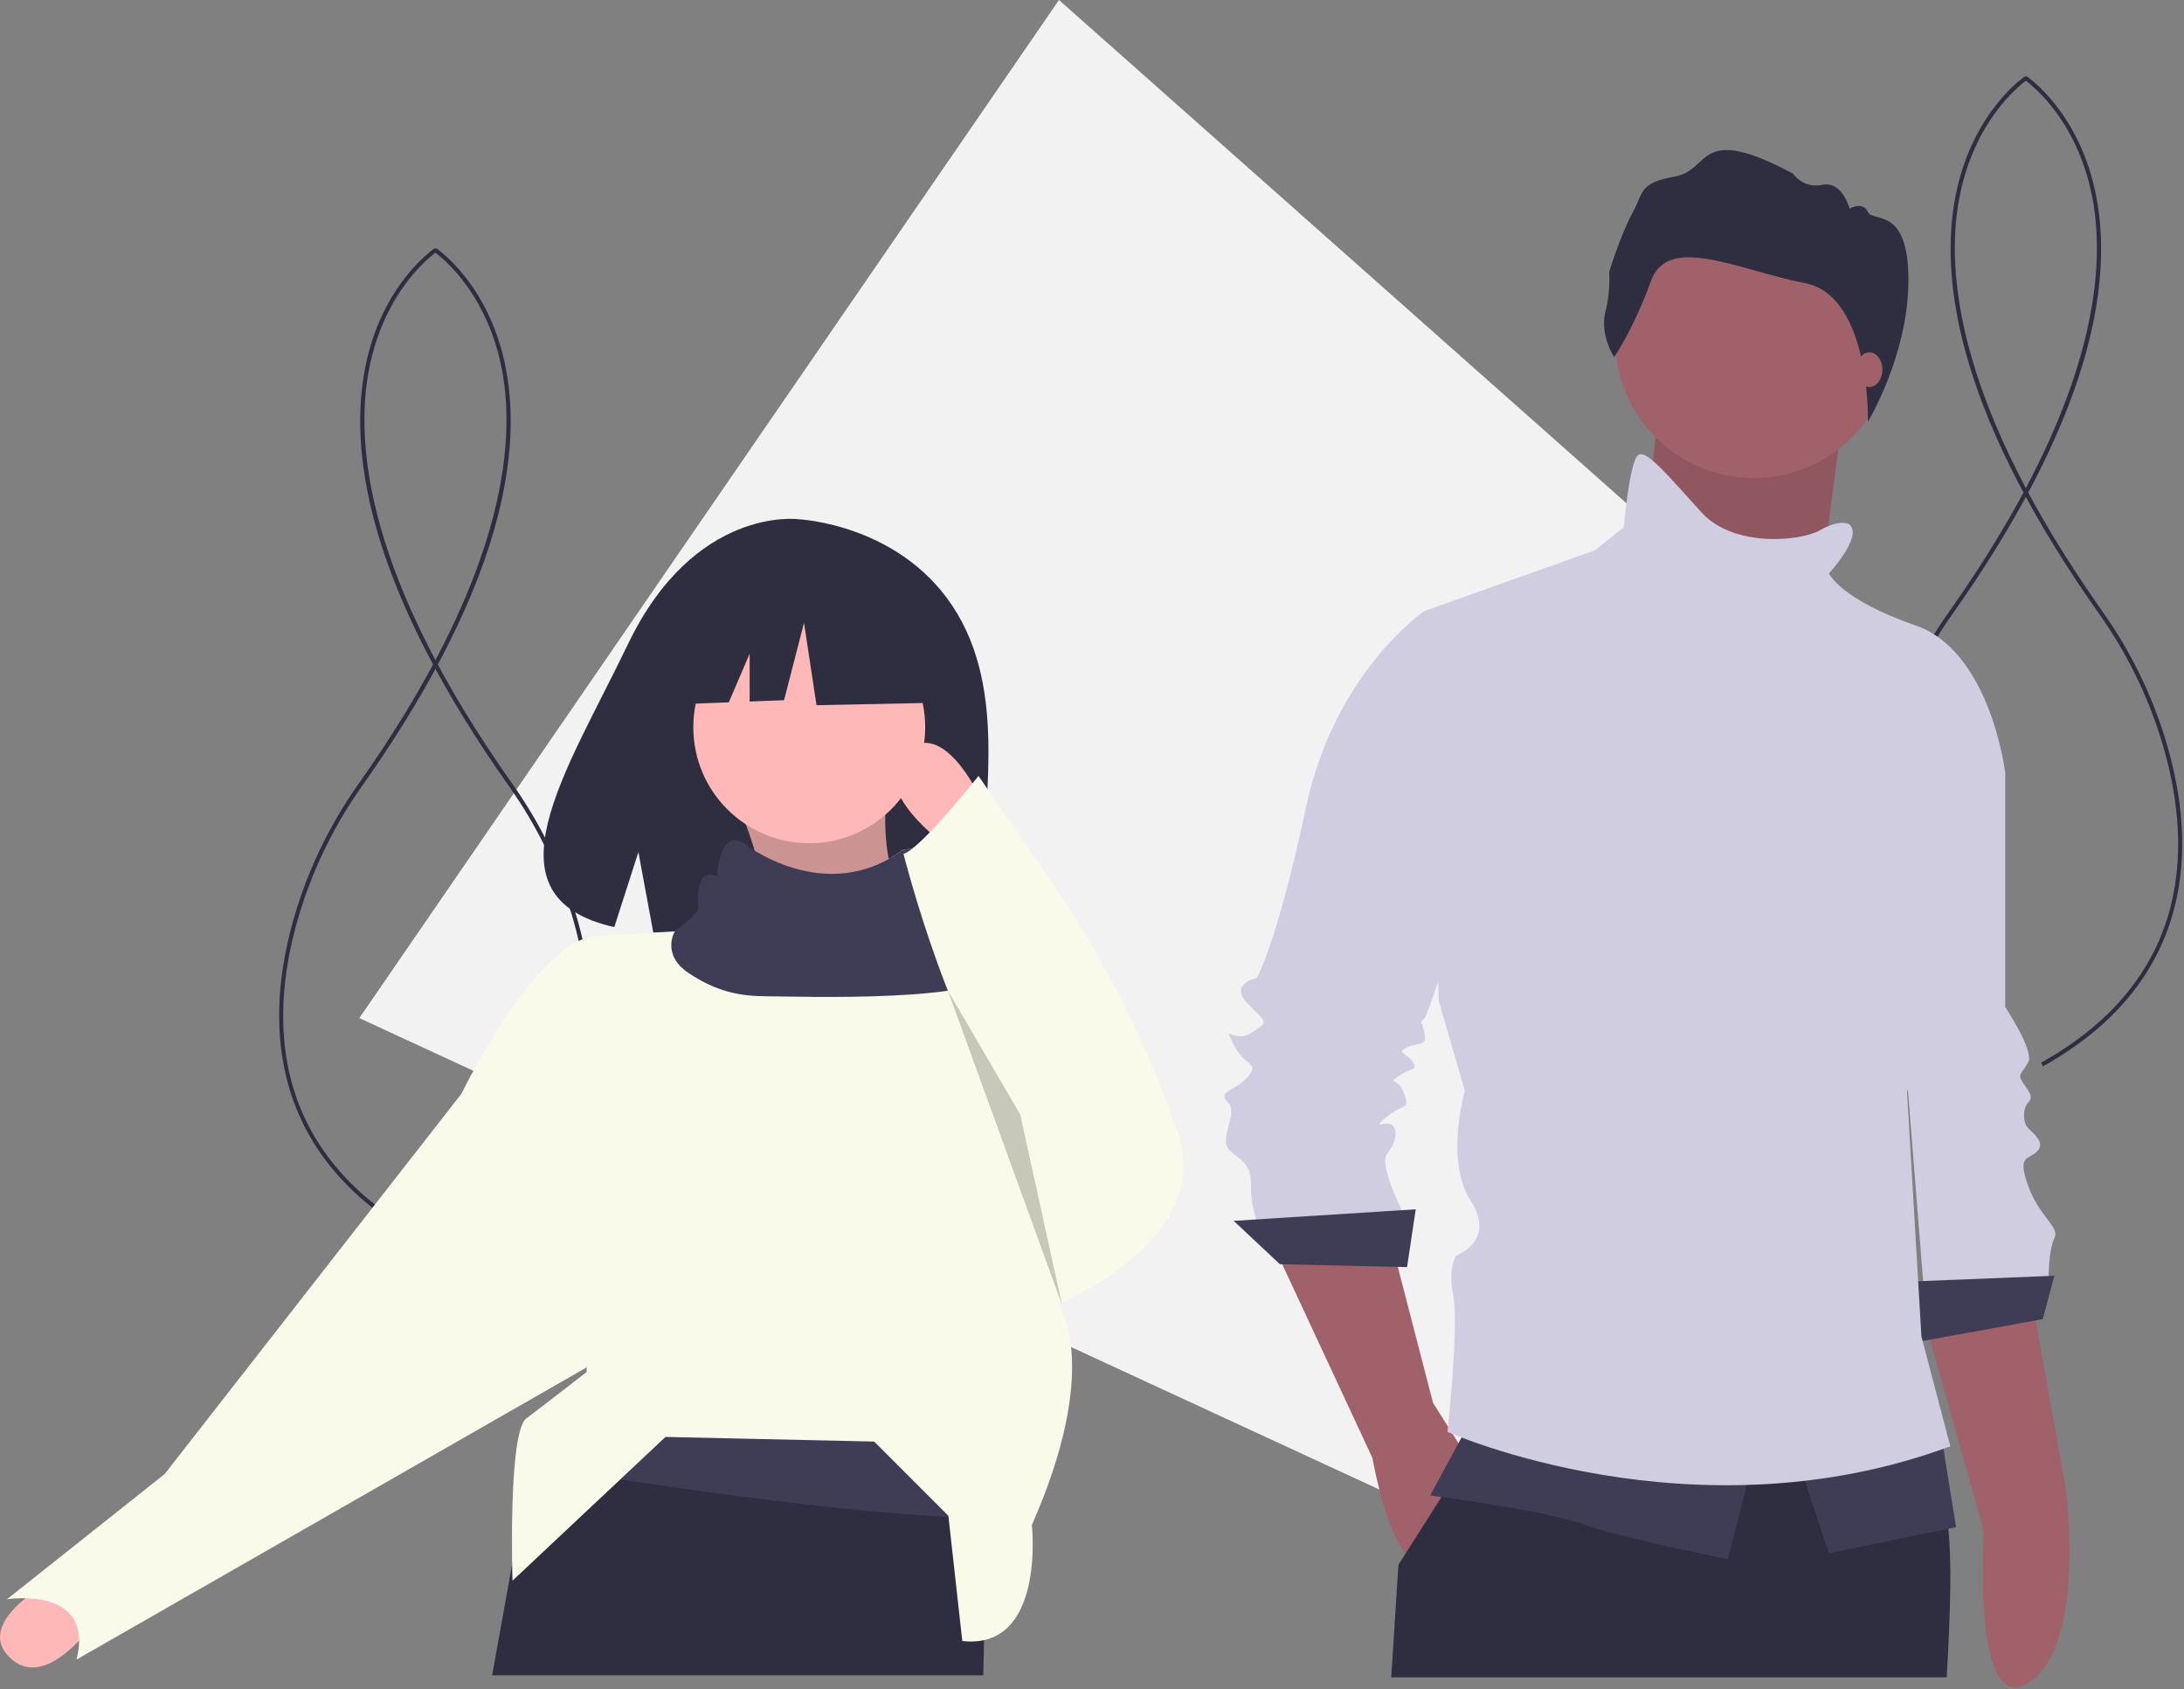 <svg width="1067" height="825" viewBox="0 0 1067 825" fill="none" xmlns="http://www.w3.org/2000/svg">
<rect x="0" y="0" width="1067" height="825" fill="#808080" stroke="none"/>
<g clip-path="url(#clip0_785:5)">
<path d="M962.551 394.71L946.672 466.13L933.782 524.07L923.508 570.28L910.626 628.22L868.531 817.51L346.914 576.48L308.572 558.76L260.039 536.33L221.683 518.61L175.551 497.29L201.704 459.24L223.452 427.6L250.965 387.57L272.707 355.95L517.369 0L776.55 229.8L822.703 270.72L859.505 303.35L905.666 344.27L962.551 394.71Z" fill="#F2F2F2"/>
<path d="M204.354 604.832C169.474 585.387 147.76 558.84 139.815 525.929C133.915 501.494 135.611 473.997 144.853 444.202C151.704 422.234 161.977 401.485 175.292 382.717C245.93 282.731 252.305 217.58 245.215 180.531C237.441 139.908 212.184 123.037 211.929 122.871L213.02 121.194C213.281 121.364 239.203 138.627 247.164 180.074C251.754 203.969 249.595 231.215 240.747 261.055C229.735 298.193 208.262 339.514 176.926 383.872C163.732 402.467 153.553 423.027 146.763 444.793C131.605 493.661 129.46 560.791 205.327 603.085L204.354 604.832Z" fill="#2F2E41"/>
<path d="M221.127 604.832C256.007 585.387 277.721 558.84 285.666 525.929C291.566 501.494 289.87 473.997 280.628 444.202C273.777 422.234 263.504 401.485 250.189 382.717C179.551 282.731 173.175 217.58 180.266 180.531C188.04 139.908 213.297 123.037 213.551 122.871L212.461 121.194C212.2 121.364 186.277 138.627 178.317 180.074C173.727 203.969 175.886 231.215 184.734 261.055C195.746 298.193 217.218 339.514 248.555 383.872C261.749 402.467 271.928 423.027 278.718 444.793C293.876 493.661 296.021 560.791 220.153 603.085L221.127 604.832Z" fill="#2F2E41"/>
<path d="M981.354 520.832C946.474 501.387 924.76 474.84 916.815 441.929C910.915 417.494 912.611 389.997 921.853 360.202C928.704 338.234 938.977 317.485 952.292 298.717C1022.93 198.731 1029.31 133.58 1022.22 96.531C1014.44 55.908 989.184 39.037 988.929 38.871L990.02 37.194C990.281 37.364 1016.2 54.627 1024.16 96.074C1028.75 119.969 1026.59 147.215 1017.75 177.055C1006.74 214.193 985.262 255.514 953.926 299.872C940.732 318.467 930.553 339.027 923.763 360.793C908.605 409.661 906.46 476.791 982.327 519.085L981.354 520.832Z" fill="#2F2E41"/>
<path d="M998.127 520.832C1033.01 501.387 1054.72 474.84 1062.67 441.929C1068.57 417.494 1066.87 389.997 1057.63 360.202C1050.78 338.234 1040.5 317.485 1027.19 298.717C956.551 198.731 950.175 133.58 957.265 96.531C965.039 55.908 990.297 39.037 990.551 38.871L989.461 37.194C989.2 37.364 963.277 54.627 955.316 96.074C950.727 119.969 952.886 147.215 961.734 177.055C972.745 214.193 994.218 255.514 1025.56 299.872C1038.75 318.467 1048.93 339.027 1055.72 360.793C1070.88 409.661 1073.02 476.791 997.153 519.085L998.127 520.832Z" fill="#2F2E41"/>
<path d="M467.815 299.945C441.608 255.663 389.76 253.6 389.76 253.6C389.76 253.6 339.237 247.139 306.826 314.58C276.617 377.441 234.925 438.134 300.114 452.85L311.889 416.2L319.181 455.578C328.463 456.246 337.774 456.405 347.073 456.055C416.886 453.801 483.371 456.714 481.23 431.663C478.385 398.36 493.031 342.553 467.815 299.945Z" fill="#2F2E41"/>
<path d="M360.247 392.622C369.277 412.597 374.972 436.408 378.372 462.855L450.871 458.324C434.203 434.705 428.669 407.596 435.012 376.763L360.247 392.622Z" fill="#FFB8B8"/>
<path opacity="0.2" d="M360.247 392.622C369.277 412.597 374.972 436.408 378.372 462.855L450.871 458.324C434.203 434.705 428.669 407.596 435.012 376.763L360.247 392.622Z" fill="black"/>
<path d="M23.872 772.943C23.872 772.943 -13.651 793.042 5.39 810.202C24.431 827.362 49.583 787.488 49.583 787.488L23.872 772.943Z" fill="#FFB8B8"/>
<path d="M482.591 714.334L482.005 741.792L480.754 801.122V801.132L480.39 818.314H240.438L250.19 764.163L250.2 764.123L258.932 715.656L262.829 693.951V693.941L459.937 666.755L482.591 714.334Z" fill="#2F2E41"/>
<path d="M482.589 714.337L482 741.796C412.265 740.006 304.174 723.173 258.93 715.651L262.826 693.947L459.933 666.76L482.589 714.337Z" fill="#3F3D56"/>
<path d="M395.364 411.88C426.645 411.88 452.004 386.521 452.004 355.24C452.004 323.958 426.645 298.6 395.364 298.6C364.082 298.6 338.724 323.958 338.724 355.24C338.724 386.521 364.082 411.88 395.364 411.88Z" fill="#FFB8B8"/>
<path d="M504.113 744.922C504.113 744.922 510.909 806.093 470.129 801.562L463.332 740.391L427.082 704.142L325.13 701.876L250.366 772.11C250.366 772.11 248.1 699.61 257.162 692.814C266.225 686.017 286.615 670.158 286.615 670.158V658.83L225.444 534.222C225.444 534.222 261.694 459.457 291.146 457.191L329.662 454.926C329.662 454.926 343.255 448.129 343.255 445.863C343.255 443.598 340.99 425.473 352.318 430.004C352.318 430.004 353.337 406.759 365.277 413.851C365.277 413.851 402.863 443.303 441.016 415.142C441.016 415.142 458.801 411.879 456.535 420.942C454.269 430.004 456.535 436.801 461.066 436.801C465.597 436.801 485.988 443.598 485.988 448.129C485.988 449.103 487.461 458.483 489.771 472.597V472.62C498.177 524.072 517.706 638.439 517.706 638.439C517.706 638.439 538.097 667.892 504.113 744.922Z" fill="#F9FAE9"/>
<path d="M241.303 522.895L225.444 534.223L80.446 720.002L3.416 781.173C3.416 781.173 46.462 774.376 37.4 810.625L302.474 658.83L241.303 522.895Z" fill="#F9FAE9"/>
<path d="M489.771 472.598V472.621C486.758 490.338 388.567 486.645 374.974 486.645C361.38 486.645 350.052 484.379 336.458 475.317C322.865 466.254 329.662 454.926 329.662 454.926C329.662 454.926 341.236 446.11 341.236 443.845C341.236 441.579 338.971 423.455 350.299 427.986C350.299 427.986 351.318 404.741 363.258 411.832C363.258 411.832 402.863 443.304 441.016 415.142C441.016 415.142 458.801 411.88 456.535 420.942C454.269 430.005 456.535 436.802 461.066 436.802C465.597 436.802 485.988 443.598 485.988 448.13C485.988 449.104 487.461 458.483 489.771 472.598Z" fill="#3F3D56"/>
<path d="M478.058 388.091C478.058 388.091 459.933 349.576 441.809 367.7C423.684 385.825 462.199 413.012 462.199 413.012L478.058 388.091Z" fill="#FFB8B8"/>
<path d="M478.058 379.028C478.058 379.028 450.071 414.398 441.408 417.103C441.408 417.103 466.73 517.23 498.449 544.417L516.573 637.306C516.573 637.306 593.604 605.588 575.479 553.479C575.298 552.958 575.117 552.44 574.938 551.926C559.804 508.53 538.919 467.36 512.84 429.517L478.058 379.028Z" fill="#F9FAE9"/>
<path opacity="0.2" d="M463.102 483.933L518.839 637.307L498.449 544.417L463.102 483.933Z" fill="black"/>
<path d="M456.229 295.676L405.005 268.845L334.268 279.821L319.632 344.46L356.064 343.059L366.242 319.311V342.668L383.052 342.021L392.809 304.213L398.907 344.46L458.668 343.241L456.229 295.676Z" fill="#2F2E41"/>
<path d="M940.129 644.337L969.191 748.008C969.191 748.008 963.203 839.835 991.15 821.869C1019.75 803.484 1009.12 726.05 1009.12 726.05L992.364 633.043L940.129 644.337Z" fill="#A0616A"/>
<path d="M955.658 353.515L979.658 377.515V491.867C979.658 491.867 993.776 513.044 990.952 518.691C988.129 524.338 985.305 524.338 988.129 528.573C990.952 532.808 993.776 535.632 990.952 538.455C988.129 541.279 988.129 548.338 990.952 551.161C993.776 553.985 999.423 558.22 995.187 562.455C990.952 566.691 985.305 563.867 990.952 579.396C996.599 594.926 1006.48 599.161 1003.66 604.808C1000.83 610.455 1000.83 624.573 1000.83 624.573L940.129 633.043L927.423 473.514L955.658 353.515Z" fill="#D0CDE1"/>
<path d="M1003.66 623.161L933.07 625.985L935.893 655.632L998.011 644.338L1003.66 623.161Z" fill="#3F3D56"/>
<path d="M809.541 205.986L801.07 290.691L887.188 303.397L893.541 254.692L899.894 205.986H809.541Z" fill="#A0616A"/>
<path opacity="0.1" d="M809.541 205.527L801.07 290.233L887.188 302.939L893.541 254.233L899.894 205.527H809.541Z" fill="black"/>
<path d="M622.482 609.044L670.482 712.103C670.482 712.103 678.953 760.102 691.659 761.514C704.365 762.926 717.07 712.103 717.07 712.103L700.129 685.279L680.365 609.044H622.482Z" fill="#A0616A"/>
<path d="M951.056 819.313H679.688C681.838 785.303 683.19 764.335 683.19 764.335L686.794 758.662L704.269 731.203L716.747 711.598L721.098 704.753L722.713 702.22L739.804 699.1L916.127 666.927C919.043 679.985 923.17 692.743 928.453 705.036C929.654 707.772 930.946 710.508 932.329 713.213C936.761 721.865 942.172 730.062 948.603 736.099C950.067 737.472 951.127 741.136 951.813 746.77C953.509 760.57 953.024 786.232 951.056 819.313Z" fill="#2F2E41"/>
<path d="M856.835 233.515C894.26 233.515 924.599 203.176 924.599 165.751C924.599 128.326 894.26 97.986 856.835 97.986C819.41 97.986 789.07 128.326 789.07 165.751C789.07 203.176 819.41 233.515 856.835 233.515Z" fill="#A0616A"/>
<path d="M705.776 304.103L695.894 298.456C695.894 298.456 652.129 328.103 638.012 394.456C623.894 460.809 614.012 477.75 614.012 477.75C614.012 477.75 599.894 480.573 609.776 490.456C619.659 500.338 619.659 498.926 611.188 504.573C602.718 510.22 597.071 498.926 602.718 510.22C608.365 521.514 615.424 518.691 609.776 525.75C604.129 532.808 594.247 532.808 599.894 538.455C605.541 544.102 594.247 556.808 601.306 562.455C608.365 568.102 611.188 569.514 611.188 579.396C611.145 585.164 612.1 590.896 614.012 596.338H687.423C687.423 596.338 673.306 569.514 677.541 563.867C681.776 558.22 683.188 552.573 680.365 549.749C677.541 546.926 669.07 552.573 677.541 545.514C686.012 538.455 688.835 542.691 686.012 534.22C683.188 525.75 677.541 529.985 683.188 525.75C688.835 521.514 693.07 522.926 690.247 518.691C687.423 514.455 681.776 514.455 687.423 511.632C693.07 508.808 697.306 511.632 695.894 504.573C694.482 497.514 693.07 500.338 695.894 497.514C698.717 494.691 728.364 398.691 728.364 395.867C728.364 393.044 705.776 304.103 705.776 304.103Z" fill="#D0CDE1"/>
<path d="M691.659 590.691L602.718 596.338L625.306 617.514L687.424 618.926L691.659 590.691Z" fill="#3F3D56"/>
<path d="M717.071 696.572L698.718 730.455C698.718 730.455 753.776 737.513 773.541 744.572C793.306 751.631 844.129 761.513 844.129 761.513L856.835 712.102L717.071 696.572Z" fill="#3F3D56"/>
<path d="M878.011 712.102L893.541 758.69L955.658 745.984L948.599 702.22L878.011 712.102Z" fill="#3F3D56"/>
<path d="M903.423 256.103C903.423 256.103 899.188 253.28 889.305 258.927C879.423 264.574 846.952 267.397 831.423 250.456C815.894 233.515 804.6 219.397 800.364 222.221C796.129 225.044 793.306 257.515 793.306 257.515L779.188 268.809L695.894 298.456L702.953 489.044L715.659 532.808C715.659 532.808 705.776 566.691 718.482 586.455C731.188 606.22 711.423 613.279 711.423 613.279C711.423 613.279 707.188 618.926 710.012 633.043C712.835 647.161 707.188 699.396 707.188 699.396C707.188 699.396 827.188 753.043 952.835 706.455L938.717 652.808L931.658 532.808C931.658 532.808 938.717 513.044 937.305 504.573C935.893 496.103 979.658 377.515 979.658 377.515C979.658 377.515 972.599 318.221 935.893 305.515C899.188 292.809 893.541 280.103 893.541 280.103C893.541 280.103 910.482 261.75 903.423 256.103Z" fill="#D0CDE1"/>
<path d="M788.6 174.431C788.6 174.431 781.563 163.876 784.27 152.508C785.887 146.054 786.526 139.394 786.165 132.751C786.165 132.751 791.848 114.346 797.532 104.061C803.216 93.777 800.509 89.446 818.372 86.198C836.235 82.95 828.928 59.674 876.022 84.845C877.61 87.063 879.821 88.761 882.374 89.725C884.927 90.688 887.708 90.874 890.366 90.258C900.11 88.364 903.628 101.896 903.628 101.896C903.628 101.896 910.124 98.107 912.56 103.52C914.996 108.933 932.364 100.271 932.364 136.81C932.364 173.348 912.599 205.986 912.599 205.986C912.599 205.986 914.048 144.524 881.841 138.299C849.633 132.074 814.989 113.94 806.599 137.216C798.209 160.493 788.6 174.431 788.6 174.431Z" fill="#2F2E41"/>
<path d="M913.305 189.045C916.814 189.045 919.658 185.252 919.658 180.574C919.658 175.896 916.814 172.104 913.305 172.104C909.796 172.104 906.952 175.896 906.952 180.574C906.952 185.252 909.796 189.045 913.305 189.045Z" fill="#A0616A"/>
</g>
<defs>
<clipPath id="clip0_785:5">
<rect width="1066.11" height="824.2" fill="white"/>
</clipPath>
</defs>
</svg>
